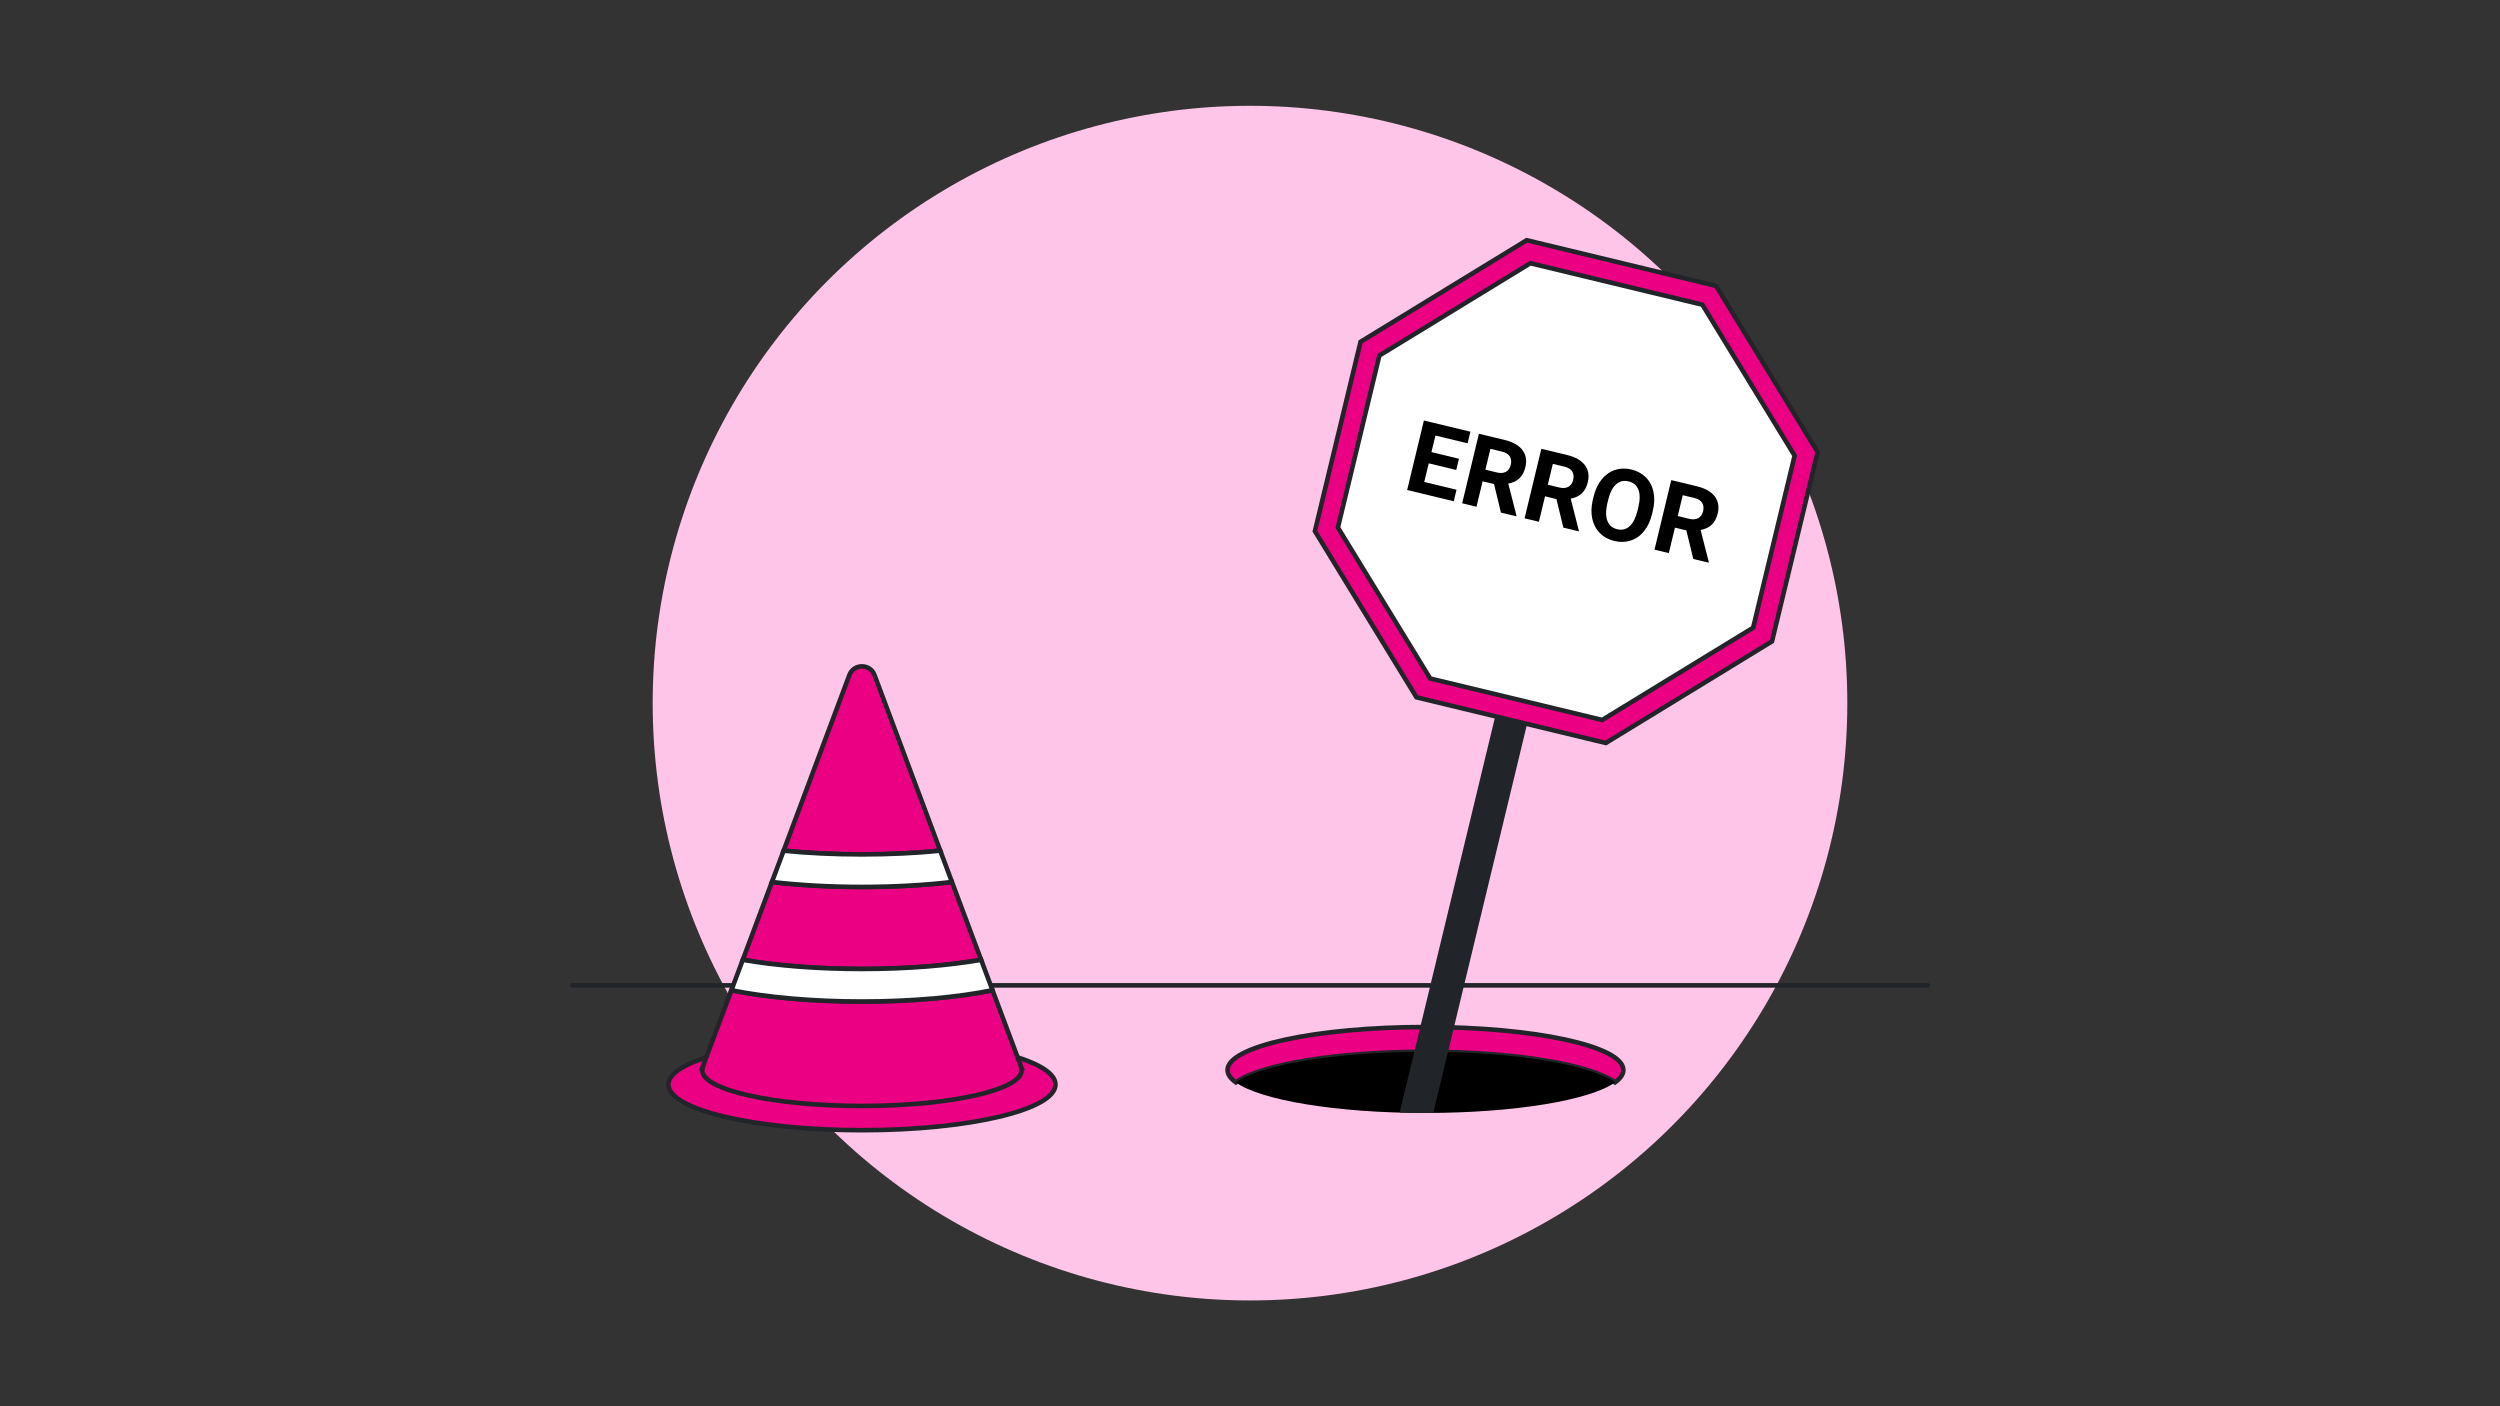 <?xml version="1.0" encoding="UTF-8"?>
<svg id="Layer_1" data-name="Layer 1" xmlns="http://www.w3.org/2000/svg" viewBox="0 0 1920 1080">
  <rect x="0" y="0" width="1920" height="1080" fill="#333333" stroke="none"/>
  <defs>
    <style>
      .cls-1 {
        fill: #ec0083;
      }

      .cls-1, .cls-2 {
        stroke-miterlimit: 10;
      }

      .cls-1, .cls-2, .cls-3 {
        stroke: #212529;
        stroke-width: 3.53px;
      }

      .cls-4 {
        fill: #212529;
      }

      .cls-2 {
        fill: #fff;
      }

      .cls-5 {
        fill: #ffc5e8;
      }

      .cls-3 {
        fill: none;
        stroke-linecap: round;
        stroke-linejoin: round;
      }
    </style>
  </defs>
  <circle class="cls-5" cx="960" cy="540" r="458.74"/>
  <path class="cls-1" d="m1246.74,821.76c0,3.3-2.23,6.49-6.39,9.5-18.78-13.6-76.87-23.5-145.61-23.5s-126.83,9.9-145.61,23.5c-4.16-3.01-6.39-6.2-6.39-9.5,0-18.23,68.05-33,152-33s152,14.77,152,33Z"/>
  <path d="m1240.35,831.26c-18.78,13.6-76.87,23.5-145.61,23.5s-126.83-9.9-145.61-23.5c18.78-13.6,76.87-23.5,145.61-23.5s126.83,9.9,145.61,23.5Z"/>
  <line class="cls-3" x1="439.5" y1="756.76" x2="1480.5" y2="756.76"/>
  <g>
    <polyline class="cls-4" points="1100.77 854.73 1116.59 789.1 1172.8 556.03 1176.03 542.64 1151.56 536.74 1148.33 550.12 1090.78 788.77 1074.93 854.49"/>
    <polygon class="cls-1" points="1317.92 219.56 1172.51 184.49 1044.9 262.52 1009.84 407.93 1087.86 535.54 1233.27 570.61 1360.89 492.58 1395.95 347.17 1317.92 219.56"/>
    <polygon class="cls-2" points="1307.4 234.01 1175.29 202.16 1059.36 273.05 1027.5 405.15 1098.39 521.09 1230.49 552.94 1346.43 482.06 1378.29 349.95 1307.4 234.01"/>
    <g>
      <path d="m1118.39,360.94l-21.12-5.09-3.45,14.3,24.79,5.98-2.13,8.84-35.79-8.63,12.87-53.39,35.72,8.61-2.15,8.91-24.71-5.96-3.07,12.73,21.12,5.09-2.08,8.62Z"/>
      <path d="m1147.41,371.74l-8.76-2.11-4.71,19.54-11-2.65,12.87-53.39,19.84,4.78c6.31,1.52,10.83,4.1,13.58,7.74,2.74,3.64,3.5,8.02,2.26,13.15-.88,3.64-2.4,6.49-4.56,8.54-2.16,2.05-5.02,3.41-8.57,4.08l6.29,24.6-.12.51-11.81-2.85-5.3-21.96Zm-6.62-11.02l8.87,2.14c2.76.67,5.07.48,6.93-.56,1.85-1.04,3.08-2.79,3.67-5.26.61-2.52.37-4.67-.71-6.46-1.08-1.79-3.1-3.04-6.06-3.75l-8.84-2.13-3.86,16.02Z"/>
      <path d="m1195.34,383.29l-8.76-2.11-4.71,19.54-11-2.65,12.87-53.39,19.84,4.78c6.31,1.52,10.83,4.1,13.58,7.74,2.74,3.64,3.5,8.02,2.26,13.15-.88,3.64-2.4,6.49-4.56,8.54-2.16,2.05-5.02,3.41-8.57,4.08l6.29,24.6-.12.51-11.81-2.85-5.3-21.96Zm-6.62-11.02l8.87,2.14c2.76.67,5.07.48,6.93-.56,1.85-1.04,3.08-2.79,3.67-5.26.61-2.52.37-4.67-.71-6.46-1.08-1.79-3.1-3.04-6.06-3.75l-8.84-2.13-3.86,16.02Z"/>
      <path d="m1268.79,394.72c-1.27,5.26-3.31,9.64-6.12,13.15-2.81,3.51-6.21,5.93-10.19,7.24-3.98,1.32-8.2,1.44-12.68.36s-8.12-3.08-11.07-6.05c-2.96-2.96-4.92-6.65-5.87-11.06-.95-4.41-.83-9.18.39-14.32l.64-2.64c1.27-5.26,3.33-9.65,6.19-13.19,2.86-3.54,6.27-5.96,10.25-7.27,3.97-1.31,8.19-1.42,12.64-.35s8.15,3.1,11.09,6.07c2.94,2.97,4.88,6.69,5.81,11.14.93,4.45.77,9.3-.5,14.53l-.57,2.38Zm-10.56-5.11c1.35-5.6,1.37-10.09.07-13.49-1.3-3.39-3.81-5.54-7.53-6.43s-6.89-.14-9.58,2.25c-2.7,2.39-4.73,6.36-6.09,11.9l-.63,2.6c-1.31,5.45-1.33,9.92-.05,13.41,1.28,3.49,3.8,5.69,7.57,6.6,3.69.89,6.88.13,9.55-2.29,2.68-2.42,4.7-6.4,6.06-11.94l.63-2.6Z"/>
      <path d="m1295.12,407.35l-8.76-2.11-4.71,19.54-11-2.65,12.87-53.39,19.84,4.78c6.31,1.52,10.83,4.1,13.58,7.74,2.74,3.64,3.5,8.02,2.26,13.15-.88,3.64-2.4,6.49-4.56,8.54-2.16,2.05-5.02,3.41-8.57,4.08l6.29,24.6-.12.51-11.81-2.85-5.3-21.96Zm-6.62-11.02l8.87,2.14c2.76.67,5.07.48,6.93-.56,1.85-1.04,3.08-2.79,3.67-5.26.61-2.52.37-4.67-.71-6.46-1.08-1.79-3.1-3.04-6.06-3.75l-8.84-2.13-3.86,16.02Z"/>
    </g>
  </g>
  <ellipse class="cls-1" cx="661.97" cy="832.92" rx="148.65" ry="35.08"/>
  <path class="cls-1" d="m661.97,656.17c-21.41,0-41.76-1.01-60.15-2.83l1.19-3.17,12.61-33.7,9.59-25.62,27.1-72.39c3.35-8.93,15.98-8.93,19.32,0l27.1,72.39,9.6,25.62,12.61,33.7,1.18,3.17c-18.39,1.82-38.74,2.83-60.15,2.83Z"/>
  <path class="cls-1" d="m753.5,737.14c-25.23,4.41-57.01,7.03-91.53,7.03s-66.29-2.62-91.52-7.03l1.5-4,7.65-20.44,1.71-4.57,9.85-26.3,1.67-4.46c20.65,2.43,44.18,3.8,69.14,3.8s48.49-1.37,69.14-3.8l1.67,4.46,9.85,26.3,1.71,4.57,7.66,20.44,1.5,4Z"/>
  <path class="cls-1" d="m784.39,820.32c.15.56.23,1.12.23,1.68,0,15.11-54.91,27.37-122.65,27.37s-122.65-12.26-122.65-27.37c0-.56.08-1.12.23-1.68h-.24l22.4-59.82c26.43,5.38,61.62,8.67,100.26,8.67s73.84-3.29,100.27-8.68l22.39,59.83h-.24Z"/>
  <path class="cls-2" d="m762.24,760.49c-26.43,5.39-61.63,8.68-100.27,8.68s-73.83-3.29-100.26-8.67l8.74-23.36c25.23,4.41,57,7.03,91.52,7.03s66.3-2.62,91.53-7.03l8.74,23.35Z"/>
  <path class="cls-2" d="m731.11,677.37c-20.65,2.43-44.18,3.8-69.14,3.8s-48.49-1.37-69.14-3.8l2.52-6.75,5.29-14.13,1.18-3.15c18.39,1.82,38.74,2.83,60.15,2.83s41.76-1.01,60.15-2.83l1.18,3.15,5.29,14.13,2.52,6.75Z"/>
</svg>